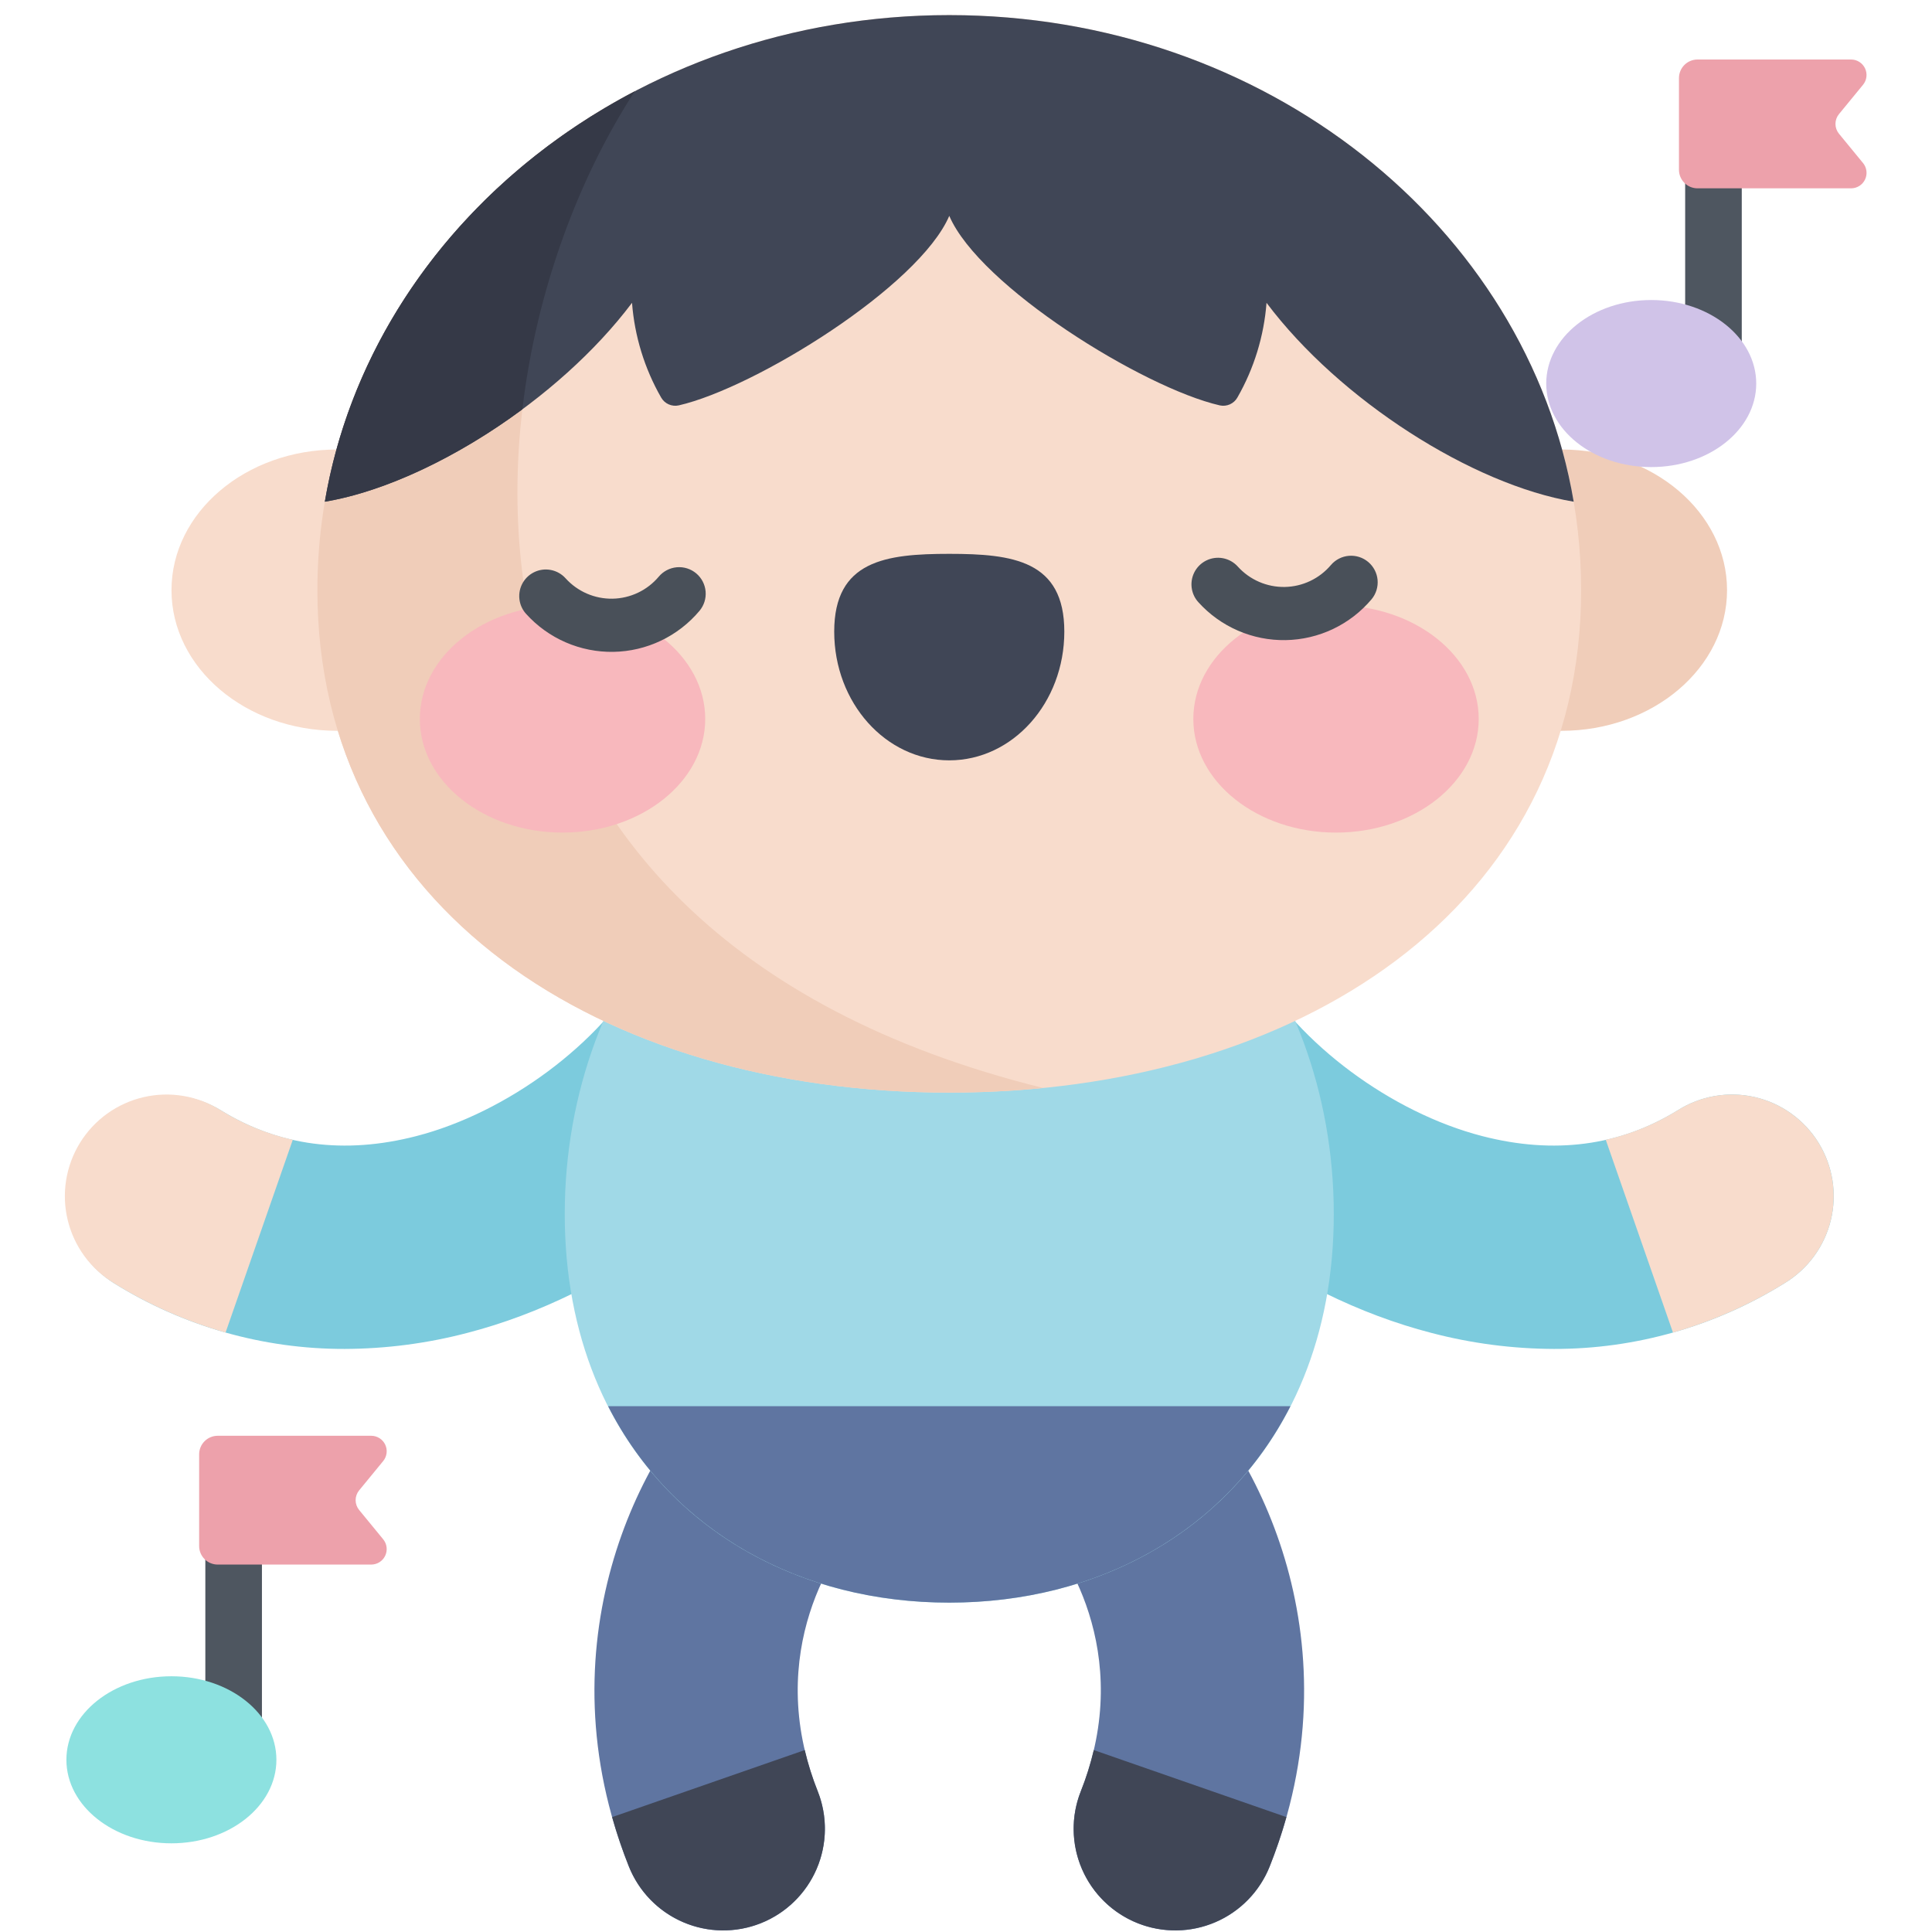 <svg width="512" height="512" viewBox="0 0 512 512" fill="none" xmlns="http://www.w3.org/2000/svg">
<path d="M191.68 511.59C186.286 511.59 181.017 509.971 176.554 506.943C172.09 503.915 168.638 499.618 166.645 494.606C143.473 436.368 169.129 384.54 192.028 363.915C194.653 361.527 197.724 359.682 201.064 358.485C204.404 357.287 207.948 356.762 211.492 356.938C215.036 357.114 218.51 357.989 221.715 359.512C224.919 361.035 227.792 363.177 230.167 365.813C232.541 368.449 234.372 371.529 235.553 374.875C236.734 378.221 237.242 381.768 237.049 385.311C236.855 388.854 235.963 392.323 234.425 395.521C232.886 398.718 230.731 401.58 228.083 403.942C221.938 409.477 201.989 437.712 216.704 474.688C218.327 478.774 218.925 483.195 218.447 487.566C217.969 491.936 216.429 496.124 213.961 499.762C211.494 503.401 208.173 506.381 204.29 508.442C200.406 510.504 196.078 511.583 191.681 511.588L191.68 511.59Z" fill="#5F75A1"/>
<path d="M213.27 463.785C214.14 467.499 215.286 471.142 216.7 474.685C219.341 481.323 219.237 488.738 216.411 495.299C213.584 501.86 208.268 507.029 201.63 509.67C194.992 512.311 187.577 512.207 181.016 509.381C174.455 506.555 169.286 501.238 166.645 494.6C164.945 490.331 163.468 485.976 162.219 481.553L213.27 463.785Z" fill="#404656"/>
<path d="M311.453 511.59C307.056 511.586 302.727 510.506 298.844 508.445C294.96 506.384 291.64 503.404 289.172 499.765C286.705 496.126 285.165 491.938 284.688 487.568C284.21 483.197 284.809 478.776 286.433 474.69C301.144 437.713 281.195 409.479 275.05 403.94C269.782 399.148 266.626 392.465 266.272 385.353C265.918 378.241 268.395 371.278 273.161 365.986C277.927 360.695 284.595 357.507 291.705 357.118C298.816 356.73 305.791 359.173 311.105 363.913C334.005 384.538 359.66 436.366 336.492 494.604C334.498 499.616 331.045 503.914 326.581 506.942C322.117 509.971 316.847 511.59 311.453 511.59Z" fill="#5F75A1"/>
<path d="M289.859 463.785C288.989 467.498 287.844 471.142 286.433 474.685C283.792 481.323 283.896 488.738 286.722 495.299C289.549 501.86 294.865 507.029 301.503 509.67C308.141 512.311 315.556 512.207 322.117 509.381C328.678 506.555 333.847 501.238 336.488 494.6C338.188 490.331 339.665 485.976 340.914 481.553L289.859 463.785Z" fill="#404656"/>
<path d="M91.336 357.48C69.735 357.528 48.557 351.496 30.223 340.074C24.183 336.302 19.881 330.292 18.26 323.358C16.639 316.423 17.829 309.129 21.571 303.07C25.313 297.012 31.302 292.681 38.229 291.026C45.155 289.371 52.455 290.525 58.532 294.238C73.845 303.695 91.262 305.996 110.313 301.082C134.403 294.863 159.094 276.535 170.364 256.504C172.098 253.421 174.423 250.71 177.205 248.525C179.987 246.341 183.172 244.725 186.579 243.772C189.985 242.818 193.546 242.545 197.058 242.967C200.57 243.39 203.965 244.5 207.048 246.234C210.13 247.969 212.842 250.293 215.026 253.075C217.211 255.858 218.826 259.043 219.78 262.449C220.733 265.856 221.007 269.416 220.584 272.928C220.162 276.44 219.051 279.835 217.317 282.918C198.848 315.738 162.133 343.348 123.778 353.246C113.186 356.021 102.285 357.443 91.336 357.48V357.48Z" fill="#7CCBDD"/>
<path d="M77.59 302.063C70.846 300.534 64.404 297.89 58.531 294.239C55.521 292.333 52.162 291.044 48.65 290.445C45.138 289.847 41.542 289.951 38.071 290.752C34.599 291.552 31.321 293.034 28.426 295.11C25.531 297.186 23.077 299.816 21.205 302.848C19.333 305.879 18.082 309.252 17.522 312.77C16.963 316.289 17.107 319.883 17.947 323.345C18.786 326.808 20.304 330.069 22.413 332.941C24.521 335.812 27.179 338.237 30.231 340.075C39.426 345.78 49.371 350.177 59.778 353.141L77.59 302.063Z" fill="#F8DCCC"/>
<path d="M411.8 357.48C433.4 357.528 454.577 351.496 472.909 340.074C475.961 338.236 478.618 335.811 480.727 332.94C482.836 330.068 484.354 326.807 485.193 323.344C486.033 319.882 486.177 316.287 485.618 312.769C485.058 309.251 483.807 305.878 481.935 302.847C480.063 299.815 477.609 297.185 474.714 295.109C471.819 293.032 468.541 291.551 465.069 290.75C461.598 289.95 458.002 289.846 454.49 290.444C450.978 291.043 447.619 292.332 444.609 294.238C429.297 303.695 411.875 305.996 392.824 301.082C368.73 294.863 344.039 276.535 332.77 256.5C329.267 250.273 323.434 245.692 316.555 243.766C309.675 241.84 302.311 242.726 296.085 246.228C289.858 249.731 285.277 255.564 283.351 262.444C281.425 269.324 282.31 276.687 285.813 282.914C304.282 315.734 340.997 343.344 379.356 353.242C389.948 356.018 400.85 357.442 411.8 357.48Z" fill="#7CCBDD"/>
<path d="M425.543 302.063C432.287 300.534 438.729 297.89 444.602 294.239C447.612 292.333 450.971 291.044 454.483 290.445C457.995 289.847 461.59 289.951 465.062 290.752C468.533 291.552 471.812 293.034 474.707 295.11C477.602 297.186 480.056 299.816 481.928 302.848C483.8 305.879 485.051 309.252 485.611 312.77C486.17 316.289 486.025 319.883 485.186 323.345C484.347 326.808 482.829 330.069 480.72 332.941C478.611 335.812 475.954 338.237 472.902 340.075C463.707 345.78 453.762 350.177 443.355 353.141L425.543 302.063Z" fill="#F8DCCC"/>
<path d="M353.465 321.75C353.465 257.078 307.844 204.65 251.565 204.65C195.286 204.65 149.665 257.08 149.665 321.75C149.665 386.42 195.286 424.715 251.565 424.715C307.844 424.715 353.465 386.426 353.465 321.75Z" fill="#A0D9E7"/>
<path d="M161.152 372.66C178.14 405.996 212.238 424.715 251.566 424.715C290.894 424.715 324.992 406 341.98 372.66H161.152Z" fill="#5F75A1"/>
<path d="M457.684 156.4C457.684 135.81 438.036 119.123 413.801 119.123C389.566 119.123 369.922 135.811 369.922 156.4C369.922 176.989 389.567 193.673 413.801 193.673C438.035 193.673 457.684 176.984 457.684 156.4Z" fill="#F0CDB9"/>
<path d="M133.211 156.4C133.211 135.81 113.566 119.123 89.332 119.123C65.098 119.123 45.449 135.809 45.449 156.4C45.449 176.991 65.1 193.672 89.332 193.672C113.564 193.672 133.211 176.984 133.211 156.4Z" fill="#F8DCCC"/>
<path d="M419.016 156.4C419.016 72.23 344.047 4 251.566 4C159.085 4 84.113 72.23 84.113 156.4C84.113 240.57 159.086 289.548 251.566 289.548C344.046 289.548 419.016 240.563 419.016 156.4Z" fill="#F8DCCC"/>
<path d="M168.234 24.18C117.965 50.48 84.113 99.84 84.113 156.4C84.113 240.564 159.086 289.548 251.566 289.548C260.019 289.548 268.31 289.141 276.437 288.325C107.129 246.4 121.148 96.512 168.234 24.18Z" fill="#F0CDB9"/>
<path d="M186.891 190.527C186.891 173.894 169.961 160.41 149.075 160.41C128.189 160.41 111.259 173.894 111.259 190.527C111.259 207.16 128.189 220.644 149.075 220.644C169.961 220.644 186.891 207.16 186.891 190.527Z" fill="#F8B8BD"/>
<path d="M391.875 190.527C391.875 173.894 374.945 160.41 354.059 160.41C333.173 160.41 316.243 173.894 316.243 190.527C316.243 207.16 333.173 220.644 354.059 220.644C374.945 220.644 391.875 207.16 391.875 190.527Z" fill="#F8B8BD"/>
<path d="M282.055 167.387C282.055 148.543 268.407 146.774 251.567 146.774C234.727 146.774 221.075 148.544 221.075 167.387C221.075 186.23 234.727 201.5 251.566 201.5C268.405 201.5 282.055 186.23 282.055 167.387Z" fill="#404656"/>
<path d="M417.047 132.957C404.656 59.918 335.289 4 251.566 4C167.843 4 98.477 59.918 86.086 132.957C112.938 128.457 148.086 106.07 167.492 80.25C168.169 89.082 170.803 97.653 175.203 105.34C175.656 106.143 176.355 106.779 177.197 107.155C178.038 107.532 178.979 107.628 179.879 107.43C200.164 102.782 243.524 75.93 251.567 57.207C259.61 75.926 302.967 102.781 323.255 107.43C324.155 107.628 325.095 107.532 325.936 107.156C326.777 106.78 327.475 106.143 327.927 105.34C332.329 97.653 334.964 89.082 335.642 80.25C355.047 106.07 390.2 128.453 417.047 132.957Z" fill="#404656"/>
<path d="M168.227 24.191C125.051 46.785 93.989 86.391 86.086 132.957C102.277 130.242 121.481 121.02 138.438 108.469C142.176 76.6 153.605 46.656 168.227 24.191Z" fill="#353947"/>
<path d="M137.733 159.317C137.437 157.806 137.645 156.239 138.325 154.857C139.004 153.474 140.118 152.353 141.496 151.664C142.873 150.975 144.439 150.757 145.952 151.043C147.466 151.328 148.844 152.102 149.876 153.246C151.444 154.985 153.368 156.368 155.516 157.302C157.665 158.236 159.988 158.698 162.33 158.659C164.672 158.616 166.977 158.073 169.091 157.064C171.205 156.056 173.078 154.606 174.585 152.813C175.18 152.105 175.91 151.521 176.731 151.095C177.552 150.669 178.449 150.409 179.371 150.329C180.292 150.25 181.221 150.353 182.103 150.632C182.985 150.911 183.803 151.362 184.511 151.957C185.219 152.553 185.803 153.282 186.229 154.103C186.655 154.924 186.915 155.821 186.995 156.743C187.074 157.665 186.971 158.593 186.692 159.475C186.413 160.357 185.962 161.175 185.367 161.883C182.565 165.218 179.082 167.913 175.15 169.787C171.219 171.662 166.932 172.671 162.577 172.748C158.222 172.822 153.902 171.962 149.907 170.226C145.912 168.489 142.336 165.917 139.419 162.682C138.561 161.735 137.978 160.572 137.733 159.317V159.317Z" fill="#495059"/>
<path d="M315.88 156.205C315.585 154.694 315.793 153.128 316.473 151.746C317.153 150.365 318.266 149.244 319.644 148.556C321.021 147.867 322.586 147.649 324.099 147.935C325.612 148.221 326.99 148.995 328.021 150.138C329.59 151.877 331.513 153.26 333.662 154.194C335.81 155.127 338.133 155.59 340.475 155.55C342.818 155.508 345.124 154.965 347.239 153.956C349.353 152.948 351.227 151.498 352.734 149.704C353.946 148.305 355.66 147.44 357.505 147.295C359.349 147.149 361.177 147.736 362.593 148.928C364.009 150.12 364.899 151.821 365.071 153.663C365.242 155.506 364.682 157.342 363.511 158.775C360.709 162.109 357.225 164.804 353.294 166.678C349.362 168.552 345.075 169.561 340.721 169.637C336.367 169.712 332.047 168.853 328.053 167.117C324.059 165.382 320.483 162.811 317.567 159.577C316.706 158.629 316.122 157.463 315.88 156.205V156.205Z" fill="#495059"/>
<path d="M61.917 473.862C59.928 473.862 58.02 473.072 56.614 471.665C55.207 470.259 54.417 468.351 54.417 466.362V402.035C54.417 400.046 55.207 398.138 56.614 396.732C58.02 395.325 59.928 394.535 61.917 394.535C63.906 394.535 65.814 395.325 67.22 396.732C68.627 398.138 69.417 400.046 69.417 402.035V466.362C69.417 468.351 68.627 470.259 67.22 471.665C65.814 473.072 63.906 473.862 61.917 473.862V473.862Z" fill="#4E5660"/>
<path d="M45.423 488.499C60.791 488.499 73.249 478.588 73.249 466.363C73.249 454.138 60.791 444.227 45.423 444.227C30.055 444.227 17.597 454.138 17.597 466.363C17.597 478.588 30.055 488.499 45.423 488.499Z" fill="#8DE1E0"/>
<path d="M98.382 414.627H57.694C56.389 414.627 55.138 414.109 54.216 413.186C53.293 412.264 52.775 411.013 52.775 409.708V385.414C52.775 384.11 53.293 382.858 54.216 381.936C55.138 381.013 56.389 380.495 57.694 380.495H98.381C99.157 380.496 99.918 380.716 100.573 381.132C101.229 381.547 101.753 382.141 102.085 382.843C102.417 383.544 102.543 384.326 102.448 385.097C102.353 385.867 102.041 386.595 101.549 387.195L95.175 394.962C94.574 395.695 94.245 396.614 94.245 397.562C94.245 398.51 94.574 399.429 95.175 400.162L101.549 407.929C102.041 408.529 102.352 409.257 102.447 410.027C102.541 410.797 102.415 411.578 102.084 412.28C101.752 412.981 101.228 413.574 100.573 413.99C99.918 414.405 99.158 414.626 98.382 414.627V414.627Z" fill="#EDA1AB"/>
<path d="M454.086 109.146C453.101 109.146 452.126 108.952 451.216 108.575C450.306 108.198 449.479 107.646 448.783 106.949C448.086 106.253 447.534 105.426 447.157 104.516C446.78 103.606 446.586 102.631 446.586 101.646V37.318C446.586 35.329 447.376 33.421 448.783 32.015C450.189 30.608 452.097 29.818 454.086 29.818C456.075 29.818 457.983 30.608 459.389 32.015C460.796 33.421 461.586 35.329 461.586 37.318V101.646C461.586 102.631 461.392 103.606 461.015 104.516C460.638 105.426 460.086 106.253 459.389 106.949C458.693 107.646 457.866 108.198 456.956 108.575C456.046 108.952 455.071 109.146 454.086 109.146V109.146Z" fill="#4E5660"/>
<path d="M437.593 123.781C452.961 123.781 465.419 113.87 465.419 101.645C465.419 89.419 452.961 79.509 437.593 79.509C422.225 79.509 409.767 89.419 409.767 101.645C409.767 113.87 422.225 123.781 437.593 123.781Z" fill="#D0C3E8"/>
<path d="M490.552 49.909H449.862C448.557 49.909 447.306 49.391 446.384 48.468C445.461 47.546 444.943 46.295 444.943 44.99V20.69C444.943 19.385 445.461 18.134 446.384 17.212C447.306 16.289 448.557 15.771 449.862 15.771H490.552C491.328 15.771 492.089 15.992 492.745 16.407C493.401 16.823 493.925 17.416 494.257 18.118C494.589 18.82 494.715 19.602 494.62 20.372C494.525 21.143 494.213 21.871 493.721 22.471L487.347 30.238C486.746 30.971 486.417 31.89 486.417 32.838C486.417 33.786 486.746 34.705 487.347 35.438L493.721 43.205C494.215 43.805 494.527 44.533 494.623 45.305C494.719 46.076 494.593 46.859 494.261 47.561C493.929 48.264 493.404 48.858 492.747 49.273C492.09 49.689 491.329 49.909 490.552 49.909V49.909Z" fill="#EDA1AB"/>
</svg>
